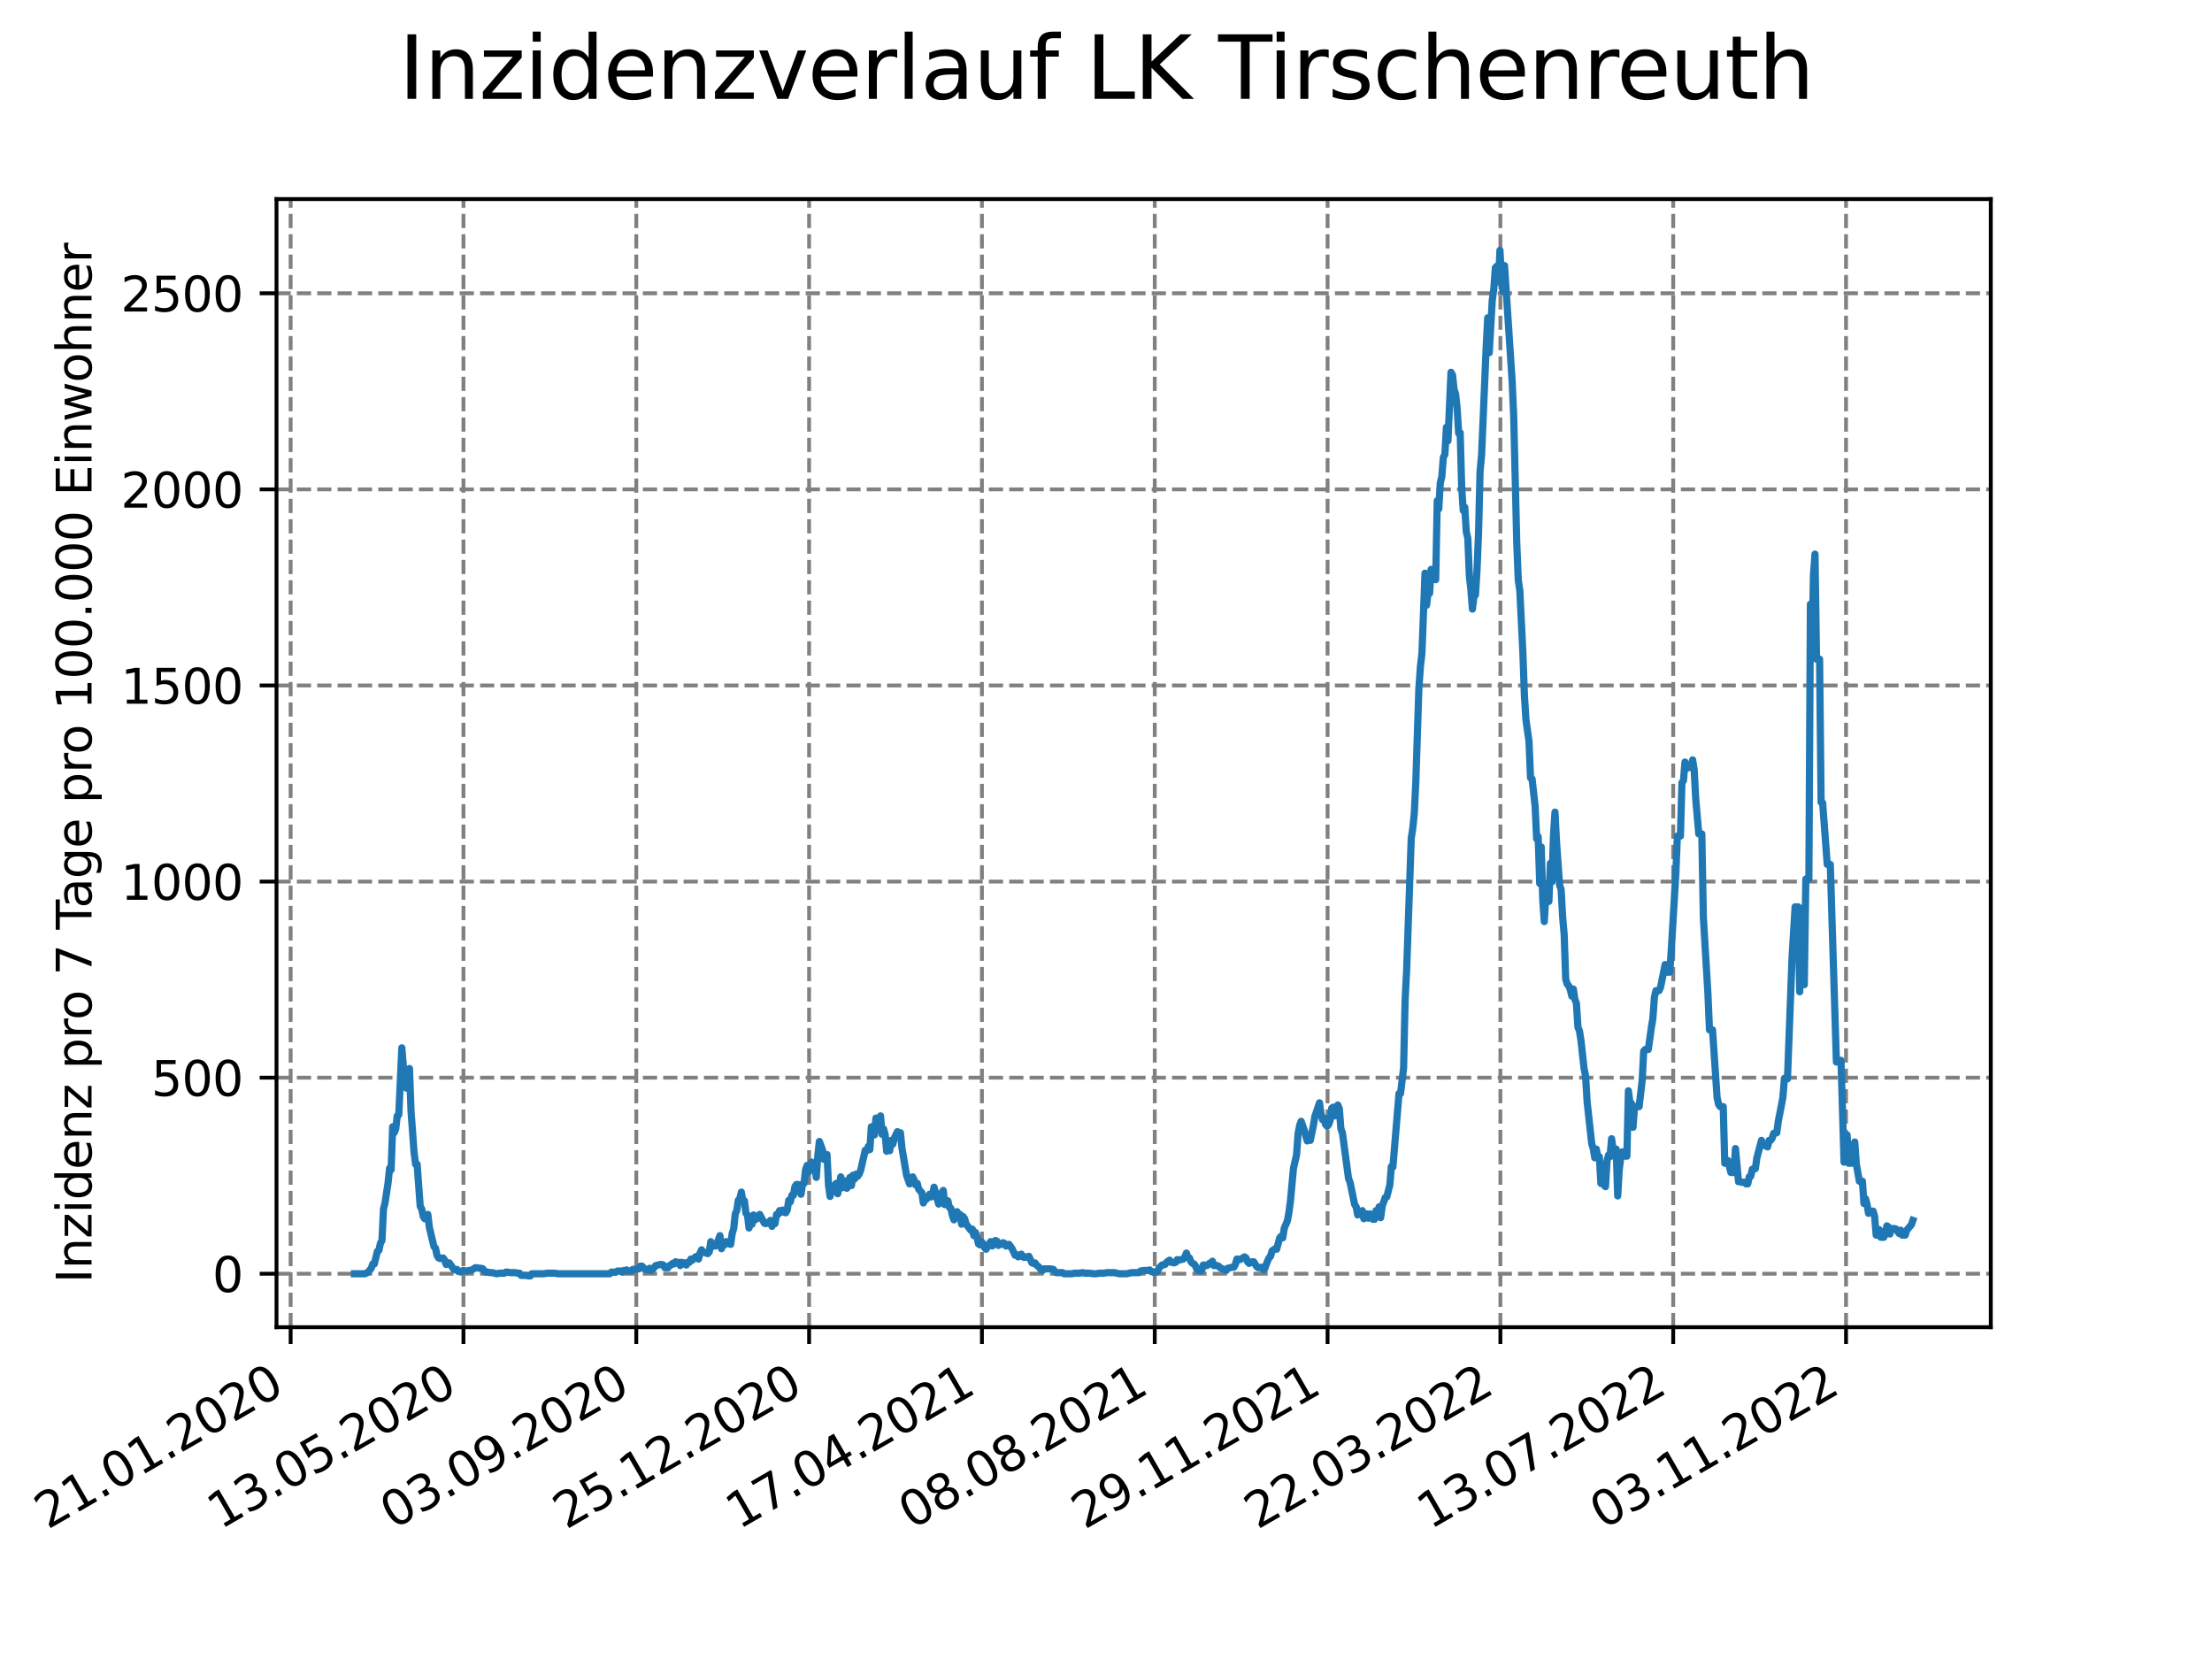 <?xml version="1.0" encoding="utf-8" standalone="no"?>
<!DOCTYPE svg PUBLIC "-//W3C//DTD SVG 1.1//EN"
  "http://www.w3.org/Graphics/SVG/1.1/DTD/svg11.dtd">
<svg xmlns:xlink="http://www.w3.org/1999/xlink" width="460.8pt" height="345.6pt" viewBox="0 0 460.8 345.6" xmlns="http://www.w3.org/2000/svg" version="1.1">
 <defs>
  <style type="text/css">*{stroke-linejoin: round; stroke-linecap: butt}</style>
 </defs>
 <g id="figure_1">
  <g id="patch_1">
   <path d="M 0 345.6 
L 460.8 345.6 
L 460.8 0 
L 0 0 
z
" style="fill: #ffffff"/>
  </g>
  <g id="axes_1">
   <g id="patch_2">
    <path d="M 57.6 276.48 
L 414.72 276.48 
L 414.72 41.472 
L 57.6 41.472 
z
" style="fill: #ffffff"/>
   </g>
   <g id="matplotlib.axis_1">
    <g id="xtick_1">
     <g id="line2d_1">
      <path d="M 60.544 276.48 
L 60.544 41.472 
" clip-path="url(#pa075ed720f)" style="fill: none; stroke-dasharray: 2.96,1.28; stroke-dashoffset: 0; stroke: #808080; stroke-width: 0.8"/>
     </g>
     <g id="line2d_2">
      <defs>
       <path id="m1fbb5a1fd7" d="M 0 0 
L 0 3.5 
" style="stroke: #000000; stroke-width: 0.8"/>
      </defs>
      <g>
       <use xlink:href="#m1fbb5a1fd7" x="60.544" y="276.48" style="stroke: #000000; stroke-width: 0.8"/>
      </g>
     </g>
     <g id="text_1">
      <!-- 21.01.2020 -->
      <g transform="translate(9.919 318.689) rotate(-30) scale(0.1 -0.1)">
       <defs>
        <path id="DejaVuSans-32" d="M 1228 531 
L 3431 531 
L 3431 0 
L 469 0 
L 469 531 
Q 828 903 1448 1529 
Q 2069 2156 2228 2338 
Q 2531 2678 2651 2914 
Q 2772 3150 2772 3378 
Q 2772 3750 2511 3984 
Q 2250 4219 1831 4219 
Q 1534 4219 1204 4116 
Q 875 4013 500 3803 
L 500 4441 
Q 881 4594 1212 4672 
Q 1544 4750 1819 4750 
Q 2544 4750 2975 4387 
Q 3406 4025 3406 3419 
Q 3406 3131 3298 2873 
Q 3191 2616 2906 2266 
Q 2828 2175 2409 1742 
Q 1991 1309 1228 531 
z
" transform="scale(0.016)"/>
        <path id="DejaVuSans-31" d="M 794 531 
L 1825 531 
L 1825 4091 
L 703 3866 
L 703 4441 
L 1819 4666 
L 2450 4666 
L 2450 531 
L 3481 531 
L 3481 0 
L 794 0 
L 794 531 
z
" transform="scale(0.016)"/>
        <path id="DejaVuSans-2e" d="M 684 794 
L 1344 794 
L 1344 0 
L 684 0 
L 684 794 
z
" transform="scale(0.016)"/>
        <path id="DejaVuSans-30" d="M 2034 4250 
Q 1547 4250 1301 3770 
Q 1056 3291 1056 2328 
Q 1056 1369 1301 889 
Q 1547 409 2034 409 
Q 2525 409 2770 889 
Q 3016 1369 3016 2328 
Q 3016 3291 2770 3770 
Q 2525 4250 2034 4250 
z
M 2034 4750 
Q 2819 4750 3233 4129 
Q 3647 3509 3647 2328 
Q 3647 1150 3233 529 
Q 2819 -91 2034 -91 
Q 1250 -91 836 529 
Q 422 1150 422 2328 
Q 422 3509 836 4129 
Q 1250 4750 2034 4750 
z
" transform="scale(0.016)"/>
       </defs>
       <use xlink:href="#DejaVuSans-32"/>
       <use xlink:href="#DejaVuSans-31" x="63.623"/>
       <use xlink:href="#DejaVuSans-2e" x="127.246"/>
       <use xlink:href="#DejaVuSans-30" x="159.033"/>
       <use xlink:href="#DejaVuSans-31" x="222.656"/>
       <use xlink:href="#DejaVuSans-2e" x="286.279"/>
       <use xlink:href="#DejaVuSans-32" x="318.066"/>
       <use xlink:href="#DejaVuSans-30" x="381.689"/>
       <use xlink:href="#DejaVuSans-32" x="445.312"/>
       <use xlink:href="#DejaVuSans-30" x="508.936"/>
      </g>
     </g>
    </g>
    <g id="xtick_2">
     <g id="line2d_3">
      <path d="M 96.546 276.48 
L 96.546 41.472 
" clip-path="url(#pa075ed720f)" style="fill: none; stroke-dasharray: 2.96,1.28; stroke-dashoffset: 0; stroke: #808080; stroke-width: 0.8"/>
     </g>
     <g id="line2d_4">
      <g>
       <use xlink:href="#m1fbb5a1fd7" x="96.546" y="276.48" style="stroke: #000000; stroke-width: 0.8"/>
      </g>
     </g>
     <g id="text_2">
      <!-- 13.05.2020 -->
      <g transform="translate(45.921 318.689) rotate(-30) scale(0.1 -0.1)">
       <defs>
        <path id="DejaVuSans-33" d="M 2597 2516 
Q 3050 2419 3304 2112 
Q 3559 1806 3559 1356 
Q 3559 666 3084 287 
Q 2609 -91 1734 -91 
Q 1441 -91 1130 -33 
Q 819 25 488 141 
L 488 750 
Q 750 597 1062 519 
Q 1375 441 1716 441 
Q 2309 441 2620 675 
Q 2931 909 2931 1356 
Q 2931 1769 2642 2001 
Q 2353 2234 1838 2234 
L 1294 2234 
L 1294 2753 
L 1863 2753 
Q 2328 2753 2575 2939 
Q 2822 3125 2822 3475 
Q 2822 3834 2567 4026 
Q 2313 4219 1838 4219 
Q 1578 4219 1281 4162 
Q 984 4106 628 3988 
L 628 4550 
Q 988 4650 1302 4700 
Q 1616 4750 1894 4750 
Q 2613 4750 3031 4423 
Q 3450 4097 3450 3541 
Q 3450 3153 3228 2886 
Q 3006 2619 2597 2516 
z
" transform="scale(0.016)"/>
        <path id="DejaVuSans-35" d="M 691 4666 
L 3169 4666 
L 3169 4134 
L 1269 4134 
L 1269 2991 
Q 1406 3038 1543 3061 
Q 1681 3084 1819 3084 
Q 2600 3084 3056 2656 
Q 3513 2228 3513 1497 
Q 3513 744 3044 326 
Q 2575 -91 1722 -91 
Q 1428 -91 1123 -41 
Q 819 9 494 109 
L 494 744 
Q 775 591 1075 516 
Q 1375 441 1709 441 
Q 2250 441 2565 725 
Q 2881 1009 2881 1497 
Q 2881 1984 2565 2268 
Q 2250 2553 1709 2553 
Q 1456 2553 1204 2497 
Q 953 2441 691 2322 
L 691 4666 
z
" transform="scale(0.016)"/>
       </defs>
       <use xlink:href="#DejaVuSans-31"/>
       <use xlink:href="#DejaVuSans-33" x="63.623"/>
       <use xlink:href="#DejaVuSans-2e" x="127.246"/>
       <use xlink:href="#DejaVuSans-30" x="159.033"/>
       <use xlink:href="#DejaVuSans-35" x="222.656"/>
       <use xlink:href="#DejaVuSans-2e" x="286.279"/>
       <use xlink:href="#DejaVuSans-32" x="318.066"/>
       <use xlink:href="#DejaVuSans-30" x="381.689"/>
       <use xlink:href="#DejaVuSans-32" x="445.312"/>
       <use xlink:href="#DejaVuSans-30" x="508.936"/>
      </g>
     </g>
    </g>
    <g id="xtick_3">
     <g id="line2d_5">
      <path d="M 132.548 276.48 
L 132.548 41.472 
" clip-path="url(#pa075ed720f)" style="fill: none; stroke-dasharray: 2.96,1.28; stroke-dashoffset: 0; stroke: #808080; stroke-width: 0.8"/>
     </g>
     <g id="line2d_6">
      <g>
       <use xlink:href="#m1fbb5a1fd7" x="132.548" y="276.48" style="stroke: #000000; stroke-width: 0.8"/>
      </g>
     </g>
     <g id="text_3">
      <!-- 03.09.2020 -->
      <g transform="translate(81.923 318.689) rotate(-30) scale(0.1 -0.1)">
       <defs>
        <path id="DejaVuSans-39" d="M 703 97 
L 703 672 
Q 941 559 1184 500 
Q 1428 441 1663 441 
Q 2288 441 2617 861 
Q 2947 1281 2994 2138 
Q 2813 1869 2534 1725 
Q 2256 1581 1919 1581 
Q 1219 1581 811 2004 
Q 403 2428 403 3163 
Q 403 3881 828 4315 
Q 1253 4750 1959 4750 
Q 2769 4750 3195 4129 
Q 3622 3509 3622 2328 
Q 3622 1225 3098 567 
Q 2575 -91 1691 -91 
Q 1453 -91 1209 -44 
Q 966 3 703 97 
z
M 1959 2075 
Q 2384 2075 2632 2365 
Q 2881 2656 2881 3163 
Q 2881 3666 2632 3958 
Q 2384 4250 1959 4250 
Q 1534 4250 1286 3958 
Q 1038 3666 1038 3163 
Q 1038 2656 1286 2365 
Q 1534 2075 1959 2075 
z
" transform="scale(0.016)"/>
       </defs>
       <use xlink:href="#DejaVuSans-30"/>
       <use xlink:href="#DejaVuSans-33" x="63.623"/>
       <use xlink:href="#DejaVuSans-2e" x="127.246"/>
       <use xlink:href="#DejaVuSans-30" x="159.033"/>
       <use xlink:href="#DejaVuSans-39" x="222.656"/>
       <use xlink:href="#DejaVuSans-2e" x="286.279"/>
       <use xlink:href="#DejaVuSans-32" x="318.066"/>
       <use xlink:href="#DejaVuSans-30" x="381.689"/>
       <use xlink:href="#DejaVuSans-32" x="445.312"/>
       <use xlink:href="#DejaVuSans-30" x="508.936"/>
      </g>
     </g>
    </g>
    <g id="xtick_4">
     <g id="line2d_7">
      <path d="M 168.55 276.48 
L 168.55 41.472 
" clip-path="url(#pa075ed720f)" style="fill: none; stroke-dasharray: 2.96,1.28; stroke-dashoffset: 0; stroke: #808080; stroke-width: 0.8"/>
     </g>
     <g id="line2d_8">
      <g>
       <use xlink:href="#m1fbb5a1fd7" x="168.55" y="276.48" style="stroke: #000000; stroke-width: 0.8"/>
      </g>
     </g>
     <g id="text_4">
      <!-- 25.12.2020 -->
      <g transform="translate(117.925 318.689) rotate(-30) scale(0.1 -0.1)">
       <use xlink:href="#DejaVuSans-32"/>
       <use xlink:href="#DejaVuSans-35" x="63.623"/>
       <use xlink:href="#DejaVuSans-2e" x="127.246"/>
       <use xlink:href="#DejaVuSans-31" x="159.033"/>
       <use xlink:href="#DejaVuSans-32" x="222.656"/>
       <use xlink:href="#DejaVuSans-2e" x="286.279"/>
       <use xlink:href="#DejaVuSans-32" x="318.066"/>
       <use xlink:href="#DejaVuSans-30" x="381.689"/>
       <use xlink:href="#DejaVuSans-32" x="445.312"/>
       <use xlink:href="#DejaVuSans-30" x="508.936"/>
      </g>
     </g>
    </g>
    <g id="xtick_5">
     <g id="line2d_9">
      <path d="M 204.552 276.48 
L 204.552 41.472 
" clip-path="url(#pa075ed720f)" style="fill: none; stroke-dasharray: 2.96,1.28; stroke-dashoffset: 0; stroke: #808080; stroke-width: 0.8"/>
     </g>
     <g id="line2d_10">
      <g>
       <use xlink:href="#m1fbb5a1fd7" x="204.552" y="276.48" style="stroke: #000000; stroke-width: 0.8"/>
      </g>
     </g>
     <g id="text_5">
      <!-- 17.04.2021 -->
      <g transform="translate(153.927 318.689) rotate(-30) scale(0.1 -0.1)">
       <defs>
        <path id="DejaVuSans-37" d="M 525 4666 
L 3525 4666 
L 3525 4397 
L 1831 0 
L 1172 0 
L 2766 4134 
L 525 4134 
L 525 4666 
z
" transform="scale(0.016)"/>
        <path id="DejaVuSans-34" d="M 2419 4116 
L 825 1625 
L 2419 1625 
L 2419 4116 
z
M 2253 4666 
L 3047 4666 
L 3047 1625 
L 3713 1625 
L 3713 1100 
L 3047 1100 
L 3047 0 
L 2419 0 
L 2419 1100 
L 313 1100 
L 313 1709 
L 2253 4666 
z
" transform="scale(0.016)"/>
       </defs>
       <use xlink:href="#DejaVuSans-31"/>
       <use xlink:href="#DejaVuSans-37" x="63.623"/>
       <use xlink:href="#DejaVuSans-2e" x="127.246"/>
       <use xlink:href="#DejaVuSans-30" x="159.033"/>
       <use xlink:href="#DejaVuSans-34" x="222.656"/>
       <use xlink:href="#DejaVuSans-2e" x="286.279"/>
       <use xlink:href="#DejaVuSans-32" x="318.066"/>
       <use xlink:href="#DejaVuSans-30" x="381.689"/>
       <use xlink:href="#DejaVuSans-32" x="445.312"/>
       <use xlink:href="#DejaVuSans-31" x="508.936"/>
      </g>
     </g>
    </g>
    <g id="xtick_6">
     <g id="line2d_11">
      <path d="M 240.554 276.48 
L 240.554 41.472 
" clip-path="url(#pa075ed720f)" style="fill: none; stroke-dasharray: 2.96,1.28; stroke-dashoffset: 0; stroke: #808080; stroke-width: 0.8"/>
     </g>
     <g id="line2d_12">
      <g>
       <use xlink:href="#m1fbb5a1fd7" x="240.554" y="276.48" style="stroke: #000000; stroke-width: 0.8"/>
      </g>
     </g>
     <g id="text_6">
      <!-- 08.08.2021 -->
      <g transform="translate(189.929 318.689) rotate(-30) scale(0.1 -0.1)">
       <defs>
        <path id="DejaVuSans-38" d="M 2034 2216 
Q 1584 2216 1326 1975 
Q 1069 1734 1069 1313 
Q 1069 891 1326 650 
Q 1584 409 2034 409 
Q 2484 409 2743 651 
Q 3003 894 3003 1313 
Q 3003 1734 2745 1975 
Q 2488 2216 2034 2216 
z
M 1403 2484 
Q 997 2584 770 2862 
Q 544 3141 544 3541 
Q 544 4100 942 4425 
Q 1341 4750 2034 4750 
Q 2731 4750 3128 4425 
Q 3525 4100 3525 3541 
Q 3525 3141 3298 2862 
Q 3072 2584 2669 2484 
Q 3125 2378 3379 2068 
Q 3634 1759 3634 1313 
Q 3634 634 3220 271 
Q 2806 -91 2034 -91 
Q 1263 -91 848 271 
Q 434 634 434 1313 
Q 434 1759 690 2068 
Q 947 2378 1403 2484 
z
M 1172 3481 
Q 1172 3119 1398 2916 
Q 1625 2713 2034 2713 
Q 2441 2713 2670 2916 
Q 2900 3119 2900 3481 
Q 2900 3844 2670 4047 
Q 2441 4250 2034 4250 
Q 1625 4250 1398 4047 
Q 1172 3844 1172 3481 
z
" transform="scale(0.016)"/>
       </defs>
       <use xlink:href="#DejaVuSans-30"/>
       <use xlink:href="#DejaVuSans-38" x="63.623"/>
       <use xlink:href="#DejaVuSans-2e" x="127.246"/>
       <use xlink:href="#DejaVuSans-30" x="159.033"/>
       <use xlink:href="#DejaVuSans-38" x="222.656"/>
       <use xlink:href="#DejaVuSans-2e" x="286.279"/>
       <use xlink:href="#DejaVuSans-32" x="318.066"/>
       <use xlink:href="#DejaVuSans-30" x="381.689"/>
       <use xlink:href="#DejaVuSans-32" x="445.312"/>
       <use xlink:href="#DejaVuSans-31" x="508.936"/>
      </g>
     </g>
    </g>
    <g id="xtick_7">
     <g id="line2d_13">
      <path d="M 276.556 276.48 
L 276.556 41.472 
" clip-path="url(#pa075ed720f)" style="fill: none; stroke-dasharray: 2.96,1.28; stroke-dashoffset: 0; stroke: #808080; stroke-width: 0.8"/>
     </g>
     <g id="line2d_14">
      <g>
       <use xlink:href="#m1fbb5a1fd7" x="276.556" y="276.48" style="stroke: #000000; stroke-width: 0.8"/>
      </g>
     </g>
     <g id="text_7">
      <!-- 29.11.2021 -->
      <g transform="translate(225.931 318.689) rotate(-30) scale(0.1 -0.1)">
       <use xlink:href="#DejaVuSans-32"/>
       <use xlink:href="#DejaVuSans-39" x="63.623"/>
       <use xlink:href="#DejaVuSans-2e" x="127.246"/>
       <use xlink:href="#DejaVuSans-31" x="159.033"/>
       <use xlink:href="#DejaVuSans-31" x="222.656"/>
       <use xlink:href="#DejaVuSans-2e" x="286.279"/>
       <use xlink:href="#DejaVuSans-32" x="318.066"/>
       <use xlink:href="#DejaVuSans-30" x="381.689"/>
       <use xlink:href="#DejaVuSans-32" x="445.312"/>
       <use xlink:href="#DejaVuSans-31" x="508.936"/>
      </g>
     </g>
    </g>
    <g id="xtick_8">
     <g id="line2d_15">
      <path d="M 312.558 276.48 
L 312.558 41.472 
" clip-path="url(#pa075ed720f)" style="fill: none; stroke-dasharray: 2.96,1.28; stroke-dashoffset: 0; stroke: #808080; stroke-width: 0.8"/>
     </g>
     <g id="line2d_16">
      <g>
       <use xlink:href="#m1fbb5a1fd7" x="312.558" y="276.48" style="stroke: #000000; stroke-width: 0.8"/>
      </g>
     </g>
     <g id="text_8">
      <!-- 22.03.2022 -->
      <g transform="translate(261.933 318.689) rotate(-30) scale(0.1 -0.1)">
       <use xlink:href="#DejaVuSans-32"/>
       <use xlink:href="#DejaVuSans-32" x="63.623"/>
       <use xlink:href="#DejaVuSans-2e" x="127.246"/>
       <use xlink:href="#DejaVuSans-30" x="159.033"/>
       <use xlink:href="#DejaVuSans-33" x="222.656"/>
       <use xlink:href="#DejaVuSans-2e" x="286.279"/>
       <use xlink:href="#DejaVuSans-32" x="318.066"/>
       <use xlink:href="#DejaVuSans-30" x="381.689"/>
       <use xlink:href="#DejaVuSans-32" x="445.312"/>
       <use xlink:href="#DejaVuSans-32" x="508.936"/>
      </g>
     </g>
    </g>
    <g id="xtick_9">
     <g id="line2d_17">
      <path d="M 348.56 276.48 
L 348.56 41.472 
" clip-path="url(#pa075ed720f)" style="fill: none; stroke-dasharray: 2.96,1.28; stroke-dashoffset: 0; stroke: #808080; stroke-width: 0.8"/>
     </g>
     <g id="line2d_18">
      <g>
       <use xlink:href="#m1fbb5a1fd7" x="348.56" y="276.48" style="stroke: #000000; stroke-width: 0.8"/>
      </g>
     </g>
     <g id="text_9">
      <!-- 13.07.2022 -->
      <g transform="translate(297.935 318.689) rotate(-30) scale(0.1 -0.1)">
       <use xlink:href="#DejaVuSans-31"/>
       <use xlink:href="#DejaVuSans-33" x="63.623"/>
       <use xlink:href="#DejaVuSans-2e" x="127.246"/>
       <use xlink:href="#DejaVuSans-30" x="159.033"/>
       <use xlink:href="#DejaVuSans-37" x="222.656"/>
       <use xlink:href="#DejaVuSans-2e" x="286.279"/>
       <use xlink:href="#DejaVuSans-32" x="318.066"/>
       <use xlink:href="#DejaVuSans-30" x="381.689"/>
       <use xlink:href="#DejaVuSans-32" x="445.312"/>
       <use xlink:href="#DejaVuSans-32" x="508.936"/>
      </g>
     </g>
    </g>
    <g id="xtick_10">
     <g id="line2d_19">
      <path d="M 384.562 276.48 
L 384.562 41.472 
" clip-path="url(#pa075ed720f)" style="fill: none; stroke-dasharray: 2.96,1.28; stroke-dashoffset: 0; stroke: #808080; stroke-width: 0.8"/>
     </g>
     <g id="line2d_20">
      <g>
       <use xlink:href="#m1fbb5a1fd7" x="384.562" y="276.48" style="stroke: #000000; stroke-width: 0.8"/>
      </g>
     </g>
     <g id="text_10">
      <!-- 03.11.2022 -->
      <g transform="translate(333.937 318.689) rotate(-30) scale(0.1 -0.1)">
       <use xlink:href="#DejaVuSans-30"/>
       <use xlink:href="#DejaVuSans-33" x="63.623"/>
       <use xlink:href="#DejaVuSans-2e" x="127.246"/>
       <use xlink:href="#DejaVuSans-31" x="159.033"/>
       <use xlink:href="#DejaVuSans-31" x="222.656"/>
       <use xlink:href="#DejaVuSans-2e" x="286.279"/>
       <use xlink:href="#DejaVuSans-32" x="318.066"/>
       <use xlink:href="#DejaVuSans-30" x="381.689"/>
       <use xlink:href="#DejaVuSans-32" x="445.312"/>
       <use xlink:href="#DejaVuSans-32" x="508.936"/>
      </g>
     </g>
    </g>
   </g>
   <g id="matplotlib.axis_2">
    <g id="ytick_1">
     <g id="line2d_21">
      <path d="M 57.6 265.344 
L 414.72 265.344 
" clip-path="url(#pa075ed720f)" style="fill: none; stroke-dasharray: 2.96,1.28; stroke-dashoffset: 0; stroke: #808080; stroke-width: 0.8"/>
     </g>
     <g id="line2d_22">
      <defs>
       <path id="m33fba1804a" d="M 0 0 
L -3.5 0 
" style="stroke: #000000; stroke-width: 0.8"/>
      </defs>
      <g>
       <use xlink:href="#m33fba1804a" x="57.6" y="265.344" style="stroke: #000000; stroke-width: 0.8"/>
      </g>
     </g>
     <g id="text_11">
      <!-- 0 -->
      <g transform="translate(44.237 269.143) scale(0.1 -0.1)">
       <use xlink:href="#DejaVuSans-30"/>
      </g>
     </g>
    </g>
    <g id="ytick_2">
     <g id="line2d_23">
      <path d="M 57.6 224.495 
L 414.72 224.495 
" clip-path="url(#pa075ed720f)" style="fill: none; stroke-dasharray: 2.96,1.28; stroke-dashoffset: 0; stroke: #808080; stroke-width: 0.8"/>
     </g>
     <g id="line2d_24">
      <g>
       <use xlink:href="#m33fba1804a" x="57.6" y="224.495" style="stroke: #000000; stroke-width: 0.8"/>
      </g>
     </g>
     <g id="text_12">
      <!-- 500 -->
      <g transform="translate(31.512 228.294) scale(0.1 -0.1)">
       <use xlink:href="#DejaVuSans-35"/>
       <use xlink:href="#DejaVuSans-30" x="63.623"/>
       <use xlink:href="#DejaVuSans-30" x="127.246"/>
      </g>
     </g>
    </g>
    <g id="ytick_3">
     <g id="line2d_25">
      <path d="M 57.6 183.645 
L 414.72 183.645 
" clip-path="url(#pa075ed720f)" style="fill: none; stroke-dasharray: 2.96,1.28; stroke-dashoffset: 0; stroke: #808080; stroke-width: 0.8"/>
     </g>
     <g id="line2d_26">
      <g>
       <use xlink:href="#m33fba1804a" x="57.6" y="183.645" style="stroke: #000000; stroke-width: 0.8"/>
      </g>
     </g>
     <g id="text_13">
      <!-- 1000 -->
      <g transform="translate(25.15 187.444) scale(0.1 -0.1)">
       <use xlink:href="#DejaVuSans-31"/>
       <use xlink:href="#DejaVuSans-30" x="63.623"/>
       <use xlink:href="#DejaVuSans-30" x="127.246"/>
       <use xlink:href="#DejaVuSans-30" x="190.869"/>
      </g>
     </g>
    </g>
    <g id="ytick_4">
     <g id="line2d_27">
      <path d="M 57.6 142.795 
L 414.72 142.795 
" clip-path="url(#pa075ed720f)" style="fill: none; stroke-dasharray: 2.96,1.28; stroke-dashoffset: 0; stroke: #808080; stroke-width: 0.8"/>
     </g>
     <g id="line2d_28">
      <g>
       <use xlink:href="#m33fba1804a" x="57.6" y="142.795" style="stroke: #000000; stroke-width: 0.8"/>
      </g>
     </g>
     <g id="text_14">
      <!-- 1500 -->
      <g transform="translate(25.15 146.594) scale(0.1 -0.1)">
       <use xlink:href="#DejaVuSans-31"/>
       <use xlink:href="#DejaVuSans-35" x="63.623"/>
       <use xlink:href="#DejaVuSans-30" x="127.246"/>
       <use xlink:href="#DejaVuSans-30" x="190.869"/>
      </g>
     </g>
    </g>
    <g id="ytick_5">
     <g id="line2d_29">
      <path d="M 57.6 101.945 
L 414.72 101.945 
" clip-path="url(#pa075ed720f)" style="fill: none; stroke-dasharray: 2.96,1.28; stroke-dashoffset: 0; stroke: #808080; stroke-width: 0.8"/>
     </g>
     <g id="line2d_30">
      <g>
       <use xlink:href="#m33fba1804a" x="57.6" y="101.945" style="stroke: #000000; stroke-width: 0.8"/>
      </g>
     </g>
     <g id="text_15">
      <!-- 2000 -->
      <g transform="translate(25.15 105.745) scale(0.1 -0.1)">
       <use xlink:href="#DejaVuSans-32"/>
       <use xlink:href="#DejaVuSans-30" x="63.623"/>
       <use xlink:href="#DejaVuSans-30" x="127.246"/>
       <use xlink:href="#DejaVuSans-30" x="190.869"/>
      </g>
     </g>
    </g>
    <g id="ytick_6">
     <g id="line2d_31">
      <path d="M 57.6 61.096 
L 414.72 61.096 
" clip-path="url(#pa075ed720f)" style="fill: none; stroke-dasharray: 2.96,1.28; stroke-dashoffset: 0; stroke: #808080; stroke-width: 0.8"/>
     </g>
     <g id="line2d_32">
      <g>
       <use xlink:href="#m33fba1804a" x="57.6" y="61.096" style="stroke: #000000; stroke-width: 0.8"/>
      </g>
     </g>
     <g id="text_16">
      <!-- 2500 -->
      <g transform="translate(25.15 64.895) scale(0.1 -0.1)">
       <use xlink:href="#DejaVuSans-32"/>
       <use xlink:href="#DejaVuSans-35" x="63.623"/>
       <use xlink:href="#DejaVuSans-30" x="127.246"/>
       <use xlink:href="#DejaVuSans-30" x="190.869"/>
      </g>
     </g>
    </g>
    <g id="text_17">
     <!-- Inzidenz pro 7 Tage pro 100.000 Einwohner -->
     <g transform="translate(19.07 267.301) rotate(-90) scale(0.1 -0.1)">
      <defs>
       <path id="DejaVuSans-49" d="M 628 4666 
L 1259 4666 
L 1259 0 
L 628 0 
L 628 4666 
z
" transform="scale(0.016)"/>
       <path id="DejaVuSans-6e" d="M 3513 2113 
L 3513 0 
L 2938 0 
L 2938 2094 
Q 2938 2591 2744 2837 
Q 2550 3084 2163 3084 
Q 1697 3084 1428 2787 
Q 1159 2491 1159 1978 
L 1159 0 
L 581 0 
L 581 3500 
L 1159 3500 
L 1159 2956 
Q 1366 3272 1645 3428 
Q 1925 3584 2291 3584 
Q 2894 3584 3203 3211 
Q 3513 2838 3513 2113 
z
" transform="scale(0.016)"/>
       <path id="DejaVuSans-7a" d="M 353 3500 
L 3084 3500 
L 3084 2975 
L 922 459 
L 3084 459 
L 3084 0 
L 275 0 
L 275 525 
L 2438 3041 
L 353 3041 
L 353 3500 
z
" transform="scale(0.016)"/>
       <path id="DejaVuSans-69" d="M 603 3500 
L 1178 3500 
L 1178 0 
L 603 0 
L 603 3500 
z
M 603 4863 
L 1178 4863 
L 1178 4134 
L 603 4134 
L 603 4863 
z
" transform="scale(0.016)"/>
       <path id="DejaVuSans-64" d="M 2906 2969 
L 2906 4863 
L 3481 4863 
L 3481 0 
L 2906 0 
L 2906 525 
Q 2725 213 2448 61 
Q 2172 -91 1784 -91 
Q 1150 -91 751 415 
Q 353 922 353 1747 
Q 353 2572 751 3078 
Q 1150 3584 1784 3584 
Q 2172 3584 2448 3432 
Q 2725 3281 2906 2969 
z
M 947 1747 
Q 947 1113 1208 752 
Q 1469 391 1925 391 
Q 2381 391 2643 752 
Q 2906 1113 2906 1747 
Q 2906 2381 2643 2742 
Q 2381 3103 1925 3103 
Q 1469 3103 1208 2742 
Q 947 2381 947 1747 
z
" transform="scale(0.016)"/>
       <path id="DejaVuSans-65" d="M 3597 1894 
L 3597 1613 
L 953 1613 
Q 991 1019 1311 708 
Q 1631 397 2203 397 
Q 2534 397 2845 478 
Q 3156 559 3463 722 
L 3463 178 
Q 3153 47 2828 -22 
Q 2503 -91 2169 -91 
Q 1331 -91 842 396 
Q 353 884 353 1716 
Q 353 2575 817 3079 
Q 1281 3584 2069 3584 
Q 2775 3584 3186 3129 
Q 3597 2675 3597 1894 
z
M 3022 2063 
Q 3016 2534 2758 2815 
Q 2500 3097 2075 3097 
Q 1594 3097 1305 2825 
Q 1016 2553 972 2059 
L 3022 2063 
z
" transform="scale(0.016)"/>
       <path id="DejaVuSans-20" transform="scale(0.016)"/>
       <path id="DejaVuSans-70" d="M 1159 525 
L 1159 -1331 
L 581 -1331 
L 581 3500 
L 1159 3500 
L 1159 2969 
Q 1341 3281 1617 3432 
Q 1894 3584 2278 3584 
Q 2916 3584 3314 3078 
Q 3713 2572 3713 1747 
Q 3713 922 3314 415 
Q 2916 -91 2278 -91 
Q 1894 -91 1617 61 
Q 1341 213 1159 525 
z
M 3116 1747 
Q 3116 2381 2855 2742 
Q 2594 3103 2138 3103 
Q 1681 3103 1420 2742 
Q 1159 2381 1159 1747 
Q 1159 1113 1420 752 
Q 1681 391 2138 391 
Q 2594 391 2855 752 
Q 3116 1113 3116 1747 
z
" transform="scale(0.016)"/>
       <path id="DejaVuSans-72" d="M 2631 2963 
Q 2534 3019 2420 3045 
Q 2306 3072 2169 3072 
Q 1681 3072 1420 2755 
Q 1159 2438 1159 1844 
L 1159 0 
L 581 0 
L 581 3500 
L 1159 3500 
L 1159 2956 
Q 1341 3275 1631 3429 
Q 1922 3584 2338 3584 
Q 2397 3584 2469 3576 
Q 2541 3569 2628 3553 
L 2631 2963 
z
" transform="scale(0.016)"/>
       <path id="DejaVuSans-6f" d="M 1959 3097 
Q 1497 3097 1228 2736 
Q 959 2375 959 1747 
Q 959 1119 1226 758 
Q 1494 397 1959 397 
Q 2419 397 2687 759 
Q 2956 1122 2956 1747 
Q 2956 2369 2687 2733 
Q 2419 3097 1959 3097 
z
M 1959 3584 
Q 2709 3584 3137 3096 
Q 3566 2609 3566 1747 
Q 3566 888 3137 398 
Q 2709 -91 1959 -91 
Q 1206 -91 779 398 
Q 353 888 353 1747 
Q 353 2609 779 3096 
Q 1206 3584 1959 3584 
z
" transform="scale(0.016)"/>
       <path id="DejaVuSans-54" d="M -19 4666 
L 3928 4666 
L 3928 4134 
L 2272 4134 
L 2272 0 
L 1638 0 
L 1638 4134 
L -19 4134 
L -19 4666 
z
" transform="scale(0.016)"/>
       <path id="DejaVuSans-61" d="M 2194 1759 
Q 1497 1759 1228 1600 
Q 959 1441 959 1056 
Q 959 750 1161 570 
Q 1363 391 1709 391 
Q 2188 391 2477 730 
Q 2766 1069 2766 1631 
L 2766 1759 
L 2194 1759 
z
M 3341 1997 
L 3341 0 
L 2766 0 
L 2766 531 
Q 2569 213 2275 61 
Q 1981 -91 1556 -91 
Q 1019 -91 701 211 
Q 384 513 384 1019 
Q 384 1609 779 1909 
Q 1175 2209 1959 2209 
L 2766 2209 
L 2766 2266 
Q 2766 2663 2505 2880 
Q 2244 3097 1772 3097 
Q 1472 3097 1187 3025 
Q 903 2953 641 2809 
L 641 3341 
Q 956 3463 1253 3523 
Q 1550 3584 1831 3584 
Q 2591 3584 2966 3190 
Q 3341 2797 3341 1997 
z
" transform="scale(0.016)"/>
       <path id="DejaVuSans-67" d="M 2906 1791 
Q 2906 2416 2648 2759 
Q 2391 3103 1925 3103 
Q 1463 3103 1205 2759 
Q 947 2416 947 1791 
Q 947 1169 1205 825 
Q 1463 481 1925 481 
Q 2391 481 2648 825 
Q 2906 1169 2906 1791 
z
M 3481 434 
Q 3481 -459 3084 -895 
Q 2688 -1331 1869 -1331 
Q 1566 -1331 1297 -1286 
Q 1028 -1241 775 -1147 
L 775 -588 
Q 1028 -725 1275 -790 
Q 1522 -856 1778 -856 
Q 2344 -856 2625 -561 
Q 2906 -266 2906 331 
L 2906 616 
Q 2728 306 2450 153 
Q 2172 0 1784 0 
Q 1141 0 747 490 
Q 353 981 353 1791 
Q 353 2603 747 3093 
Q 1141 3584 1784 3584 
Q 2172 3584 2450 3431 
Q 2728 3278 2906 2969 
L 2906 3500 
L 3481 3500 
L 3481 434 
z
" transform="scale(0.016)"/>
       <path id="DejaVuSans-45" d="M 628 4666 
L 3578 4666 
L 3578 4134 
L 1259 4134 
L 1259 2753 
L 3481 2753 
L 3481 2222 
L 1259 2222 
L 1259 531 
L 3634 531 
L 3634 0 
L 628 0 
L 628 4666 
z
" transform="scale(0.016)"/>
       <path id="DejaVuSans-77" d="M 269 3500 
L 844 3500 
L 1563 769 
L 2278 3500 
L 2956 3500 
L 3675 769 
L 4391 3500 
L 4966 3500 
L 4050 0 
L 3372 0 
L 2619 2869 
L 1863 0 
L 1184 0 
L 269 3500 
z
" transform="scale(0.016)"/>
       <path id="DejaVuSans-68" d="M 3513 2113 
L 3513 0 
L 2938 0 
L 2938 2094 
Q 2938 2591 2744 2837 
Q 2550 3084 2163 3084 
Q 1697 3084 1428 2787 
Q 1159 2491 1159 1978 
L 1159 0 
L 581 0 
L 581 4863 
L 1159 4863 
L 1159 2956 
Q 1366 3272 1645 3428 
Q 1925 3584 2291 3584 
Q 2894 3584 3203 3211 
Q 3513 2838 3513 2113 
z
" transform="scale(0.016)"/>
      </defs>
      <use xlink:href="#DejaVuSans-49"/>
      <use xlink:href="#DejaVuSans-6e" x="29.492"/>
      <use xlink:href="#DejaVuSans-7a" x="92.871"/>
      <use xlink:href="#DejaVuSans-69" x="145.361"/>
      <use xlink:href="#DejaVuSans-64" x="173.145"/>
      <use xlink:href="#DejaVuSans-65" x="236.621"/>
      <use xlink:href="#DejaVuSans-6e" x="298.145"/>
      <use xlink:href="#DejaVuSans-7a" x="361.523"/>
      <use xlink:href="#DejaVuSans-20" x="414.014"/>
      <use xlink:href="#DejaVuSans-70" x="445.801"/>
      <use xlink:href="#DejaVuSans-72" x="509.277"/>
      <use xlink:href="#DejaVuSans-6f" x="548.141"/>
      <use xlink:href="#DejaVuSans-20" x="609.322"/>
      <use xlink:href="#DejaVuSans-37" x="641.109"/>
      <use xlink:href="#DejaVuSans-20" x="704.732"/>
      <use xlink:href="#DejaVuSans-54" x="736.52"/>
      <use xlink:href="#DejaVuSans-61" x="781.104"/>
      <use xlink:href="#DejaVuSans-67" x="842.383"/>
      <use xlink:href="#DejaVuSans-65" x="905.859"/>
      <use xlink:href="#DejaVuSans-20" x="967.383"/>
      <use xlink:href="#DejaVuSans-70" x="999.17"/>
      <use xlink:href="#DejaVuSans-72" x="1062.646"/>
      <use xlink:href="#DejaVuSans-6f" x="1101.51"/>
      <use xlink:href="#DejaVuSans-20" x="1162.691"/>
      <use xlink:href="#DejaVuSans-31" x="1194.479"/>
      <use xlink:href="#DejaVuSans-30" x="1258.102"/>
      <use xlink:href="#DejaVuSans-30" x="1321.725"/>
      <use xlink:href="#DejaVuSans-2e" x="1385.348"/>
      <use xlink:href="#DejaVuSans-30" x="1417.135"/>
      <use xlink:href="#DejaVuSans-30" x="1480.758"/>
      <use xlink:href="#DejaVuSans-30" x="1544.381"/>
      <use xlink:href="#DejaVuSans-20" x="1608.004"/>
      <use xlink:href="#DejaVuSans-45" x="1639.791"/>
      <use xlink:href="#DejaVuSans-69" x="1702.975"/>
      <use xlink:href="#DejaVuSans-6e" x="1730.758"/>
      <use xlink:href="#DejaVuSans-77" x="1794.137"/>
      <use xlink:href="#DejaVuSans-6f" x="1875.924"/>
      <use xlink:href="#DejaVuSans-68" x="1937.105"/>
      <use xlink:href="#DejaVuSans-6e" x="2000.484"/>
      <use xlink:href="#DejaVuSans-65" x="2063.863"/>
      <use xlink:href="#DejaVuSans-72" x="2125.387"/>
     </g>
    </g>
   </g>
   <g id="line2d_33">
    <path d="M 73.833 265.344 
L 76.063 265.344 
L 76.7 265.004 
L 77.337 264.21 
L 77.656 263.303 
L 77.975 263.303 
L 78.612 260.695 
L 78.93 260.468 
L 79.249 258.994 
L 79.568 258.427 
L 79.886 251.85 
L 80.205 250.602 
L 80.842 246.407 
L 81.161 243.345 
L 81.479 243.685 
L 81.798 234.727 
L 82.116 235.974 
L 82.435 235.18 
L 82.754 232.459 
L 83.072 232.232 
L 83.709 218.284 
L 84.028 222.139 
L 84.665 226.675 
L 84.984 225.655 
L 85.302 222.593 
L 85.621 231.438 
L 86.258 240.056 
L 86.577 242.551 
L 86.895 242.551 
L 87.533 251.283 
L 87.851 251.85 
L 88.17 253.437 
L 88.488 253.891 
L 88.807 253.551 
L 89.126 252.984 
L 89.444 255.705 
L 90.4 259.674 
L 90.719 260.014 
L 91.037 261.489 
L 91.356 262.056 
L 91.674 262.169 
L 92.312 262.056 
L 92.63 262.509 
L 92.949 263.416 
L 93.267 263.076 
L 93.586 263.076 
L 94.542 264.437 
L 94.86 264.55 
L 95.179 264.437 
L 95.498 264.891 
L 96.135 264.891 
L 96.453 264.664 
L 97.091 264.777 
L 97.728 264.664 
L 98.046 264.664 
L 98.684 264.324 
L 99.002 264.097 
L 99.321 264.097 
L 99.958 264.21 
L 100.277 264.21 
L 100.595 264.324 
L 100.914 264.777 
L 101.232 265.004 
L 101.551 265.004 
L 102.188 265.117 
L 102.507 265.117 
L 103.463 265.344 
L 104.1 265.231 
L 105.056 265.231 
L 105.374 265.004 
L 105.693 265.004 
L 106.33 265.117 
L 107.286 265.117 
L 107.923 265.231 
L 108.242 265.231 
L 108.56 265.684 
L 109.516 265.684 
L 110.153 265.798 
L 110.472 265.798 
L 110.79 265.344 
L 113.339 265.344 
L 113.976 265.231 
L 115.569 265.231 
L 116.207 265.344 
L 127.039 265.344 
L 127.358 265.004 
L 128.314 265.004 
L 128.632 264.777 
L 129.269 264.777 
L 129.588 265.004 
L 129.907 264.664 
L 130.225 264.664 
L 130.544 264.55 
L 130.862 264.777 
L 131.5 264.777 
L 131.818 264.437 
L 132.137 264.437 
L 132.774 264.324 
L 133.093 264.324 
L 133.411 263.757 
L 133.73 263.757 
L 134.367 264.437 
L 134.686 264.437 
L 135.004 264.55 
L 135.323 264.21 
L 135.641 264.664 
L 135.96 264.437 
L 136.597 263.643 
L 137.553 263.416 
L 137.872 263.416 
L 138.19 263.53 
L 138.509 264.097 
L 139.146 264.097 
L 139.465 263.643 
L 139.783 263.53 
L 140.102 263.19 
L 140.42 263.303 
L 140.739 262.849 
L 141.058 263.076 
L 141.376 262.963 
L 141.695 263.643 
L 142.013 262.963 
L 142.332 263.303 
L 142.651 263.076 
L 142.969 263.53 
L 143.288 262.963 
L 143.606 262.963 
L 143.925 262.282 
L 144.244 262.509 
L 144.881 261.829 
L 145.199 261.715 
L 145.518 262.282 
L 145.837 261.035 
L 146.155 260.355 
L 146.474 260.808 
L 147.43 261.148 
L 147.748 260.808 
L 148.067 258.654 
L 148.385 259.674 
L 148.704 259.334 
L 149.023 259.561 
L 149.341 259.107 
L 149.978 257.406 
L 150.297 260.128 
L 150.616 259.221 
L 150.934 259.334 
L 151.253 258.654 
L 151.571 258.767 
L 151.89 259.107 
L 152.209 259.221 
L 152.527 256.953 
L 152.846 255.932 
L 153.164 252.87 
L 153.483 252.19 
L 153.802 250.035 
L 154.12 249.695 
L 154.439 248.334 
L 154.757 250.262 
L 155.076 250.149 
L 155.395 252.757 
L 155.713 253.097 
L 156.032 255.819 
L 156.35 254.458 
L 156.669 255.025 
L 156.988 253.097 
L 157.306 254.118 
L 157.625 253.778 
L 157.943 253.778 
L 158.262 252.984 
L 159.218 254.798 
L 159.536 254.912 
L 159.855 254.685 
L 160.174 254.685 
L 160.492 254.231 
L 160.811 255.479 
L 161.129 254.345 
L 161.448 254.912 
L 161.767 252.984 
L 162.085 252.984 
L 162.404 252.19 
L 162.722 252.53 
L 163.041 252.077 
L 163.36 252.53 
L 163.678 252.644 
L 163.997 252.077 
L 164.315 250.035 
L 164.634 250.376 
L 164.953 249.015 
L 165.271 249.015 
L 165.59 247.2 
L 165.908 246.747 
L 166.227 246.747 
L 166.864 248.788 
L 167.183 246.633 
L 167.501 246.52 
L 167.82 243.685 
L 168.139 242.778 
L 168.457 244.139 
L 168.776 242.664 
L 169.094 242.097 
L 169.413 242.438 
L 169.732 243.005 
L 170.05 245.273 
L 170.369 240.737 
L 170.687 237.788 
L 171.325 239.489 
L 171.643 241.53 
L 172.28 240.51 
L 172.599 246.974 
L 172.918 249.242 
L 173.236 247.767 
L 174.192 246.52 
L 174.511 248.675 
L 175.148 245.159 
L 175.466 247.427 
L 175.785 245.953 
L 176.422 247.541 
L 176.741 245.953 
L 177.059 245.273 
L 177.378 246.974 
L 177.697 244.819 
L 178.015 245.613 
L 178.334 244.592 
L 178.652 245.046 
L 178.971 244.592 
L 179.29 243.798 
L 180.246 239.603 
L 180.564 239.716 
L 180.883 238.809 
L 181.201 239.489 
L 181.52 234.727 
L 181.839 234.953 
L 182.157 236.427 
L 182.476 232.912 
L 182.794 233.139 
L 183.113 233.026 
L 183.432 232.459 
L 183.75 236.314 
L 184.069 235.18 
L 184.387 236.314 
L 184.706 239.829 
L 185.025 239.262 
L 185.343 239.716 
L 185.662 237.561 
L 185.98 238.355 
L 186.299 237.108 
L 186.936 235.747 
L 187.255 235.974 
L 187.573 235.974 
L 187.892 239.149 
L 188.848 244.819 
L 189.485 246.633 
L 189.804 246.407 
L 190.122 245.159 
L 190.441 245.84 
L 190.759 246.86 
L 191.078 246.52 
L 191.397 247.767 
L 192.034 248.448 
L 192.352 250.602 
L 192.671 249.922 
L 192.99 249.809 
L 193.627 248.788 
L 193.945 249.355 
L 194.264 248.901 
L 194.583 247.314 
L 195.538 250.829 
L 196.176 248.561 
L 196.494 247.994 
L 196.813 250.943 
L 197.45 250.149 
L 197.769 251.51 
L 198.087 251.736 
L 198.406 253.211 
L 198.724 254.118 
L 199.043 252.53 
L 199.362 252.417 
L 199.68 253.097 
L 199.999 252.984 
L 200.317 255.025 
L 200.636 253.437 
L 200.955 253.891 
L 201.273 255.025 
L 202.229 256.272 
L 202.548 256.046 
L 202.866 257.406 
L 203.185 256.726 
L 203.503 257.633 
L 203.822 259.107 
L 204.141 259.334 
L 204.459 258.654 
L 204.778 259.107 
L 205.096 259.901 
L 205.415 260.241 
L 206.052 259.107 
L 206.371 258.654 
L 206.689 259.561 
L 207.008 259.107 
L 207.327 258.427 
L 207.645 258.54 
L 207.964 259.447 
L 208.282 259.221 
L 208.601 259.221 
L 208.92 258.88 
L 209.238 258.994 
L 209.557 259.561 
L 210.194 259.221 
L 210.831 260.128 
L 211.468 261.489 
L 211.787 261.375 
L 212.106 261.829 
L 212.743 261.262 
L 213.061 261.829 
L 213.38 261.942 
L 213.699 261.829 
L 214.017 261.942 
L 214.336 261.715 
L 214.973 263.076 
L 215.292 263.19 
L 215.61 263.076 
L 215.929 263.53 
L 216.566 264.097 
L 216.885 264.55 
L 217.203 264.664 
L 217.522 264.324 
L 218.796 264.324 
L 219.433 264.437 
L 219.752 264.891 
L 220.071 265.117 
L 221.345 265.117 
L 221.664 265.344 
L 223.257 265.344 
L 223.894 265.231 
L 224.85 265.231 
L 225.487 265.117 
L 226.124 265.231 
L 227.08 265.231 
L 227.717 265.344 
L 228.354 265.344 
L 228.991 265.231 
L 229.947 265.231 
L 230.584 265.117 
L 232.177 265.117 
L 233.133 265.344 
L 234.726 265.344 
L 235.682 265.117 
L 237.275 265.117 
L 237.594 264.777 
L 238.231 264.664 
L 239.187 264.664 
L 239.505 264.55 
L 239.824 264.891 
L 240.461 265.004 
L 240.78 265.004 
L 241.098 264.891 
L 241.417 264.21 
L 242.054 263.53 
L 242.691 263.416 
L 243.01 262.963 
L 243.647 262.509 
L 243.966 262.963 
L 244.603 263.076 
L 244.922 262.963 
L 245.24 262.396 
L 245.559 262.509 
L 246.515 262.282 
L 246.833 261.829 
L 247.152 261.035 
L 247.47 261.942 
L 247.789 262.056 
L 248.108 262.849 
L 248.426 263.19 
L 248.745 263.303 
L 249.063 263.757 
L 249.382 264.55 
L 250.019 264.777 
L 250.338 264.664 
L 250.656 263.53 
L 250.975 263.53 
L 251.294 263.643 
L 251.612 263.53 
L 251.931 263.19 
L 252.249 263.076 
L 252.568 262.736 
L 252.887 263.643 
L 253.524 263.643 
L 253.842 263.757 
L 254.161 264.097 
L 255.435 264.664 
L 255.754 264.21 
L 256.71 263.983 
L 257.028 263.983 
L 257.347 263.416 
L 257.666 262.282 
L 258.303 262.396 
L 259.259 261.829 
L 259.577 262.056 
L 259.896 262.849 
L 260.214 263.19 
L 260.852 262.849 
L 261.17 262.849 
L 261.807 263.87 
L 262.126 264.097 
L 262.763 263.983 
L 263.082 264.437 
L 263.4 264.437 
L 264.038 262.736 
L 264.356 262.056 
L 264.675 261.715 
L 264.993 260.581 
L 265.631 260.128 
L 265.949 260.241 
L 266.586 257.86 
L 266.905 257.52 
L 267.224 257.86 
L 267.542 255.819 
L 268.179 254.345 
L 268.498 252.644 
L 268.817 250.262 
L 269.454 243.345 
L 270.091 240.623 
L 270.41 236.201 
L 270.728 234.5 
L 271.047 233.593 
L 271.684 235.407 
L 272.321 237.675 
L 272.64 237.448 
L 272.958 237.561 
L 273.596 234.5 
L 273.914 232.572 
L 274.87 229.737 
L 275.189 232.005 
L 275.507 233.252 
L 275.826 232.912 
L 276.144 234.273 
L 276.463 234.613 
L 276.782 234.273 
L 277.1 233.366 
L 277.419 230.871 
L 277.737 230.644 
L 278.056 232.459 
L 278.375 230.871 
L 278.693 230.191 
L 279.012 230.984 
L 279.33 235.18 
L 279.649 235.974 
L 280.923 245.499 
L 281.242 246.293 
L 282.198 250.943 
L 282.516 251.396 
L 282.835 253.097 
L 283.154 252.644 
L 283.472 252.757 
L 283.791 252.19 
L 284.109 253.891 
L 284.428 253.664 
L 284.747 252.87 
L 285.065 253.778 
L 285.384 252.87 
L 285.702 253.211 
L 286.021 254.004 
L 286.34 254.004 
L 286.658 252.19 
L 286.977 253.324 
L 287.295 251.396 
L 287.614 253.664 
L 287.933 251.283 
L 288.57 249.468 
L 288.888 249.355 
L 289.526 246.86 
L 289.844 243.005 
L 290.163 243.118 
L 291.437 227.809 
L 291.756 227.809 
L 292.393 222.479 
L 292.712 208.305 
L 293.03 202.068 
L 293.986 174.625 
L 294.305 172.584 
L 294.623 169.409 
L 294.942 162.832 
L 295.579 143.327 
L 295.898 138.904 
L 296.216 136.069 
L 296.854 119.4 
L 297.172 126.09 
L 297.491 123.482 
L 297.809 123.596 
L 298.128 118.606 
L 298.447 120.42 
L 298.765 119.06 
L 299.084 120.761 
L 299.402 104.318 
L 299.721 106.019 
L 300.04 100.576 
L 300.358 99.328 
L 300.677 95.246 
L 300.995 94.679 
L 301.314 89.009 
L 301.633 91.844 
L 302.27 77.556 
L 302.588 78.123 
L 302.907 81.071 
L 303.226 82.092 
L 303.544 85.04 
L 303.863 90.256 
L 304.181 90.143 
L 304.5 101.596 
L 304.819 106.359 
L 305.137 105.678 
L 305.456 110.781 
L 305.774 112.142 
L 306.093 119.967 
L 306.412 122.802 
L 306.73 126.884 
L 307.049 124.276 
L 307.367 123.936 
L 307.686 118.833 
L 308.005 111.122 
L 308.323 98.194 
L 308.642 94.792 
L 309.598 72.339 
L 309.916 66.216 
L 310.235 73.473 
L 310.872 62.473 
L 311.191 60.206 
L 311.509 55.783 
L 311.828 55.443 
L 312.146 58.731 
L 312.465 52.154 
L 312.784 58.051 
L 313.102 60.773 
L 313.421 55.329 
L 315.014 79.483 
L 315.332 86.741 
L 315.97 113.163 
L 316.288 120.874 
L 316.607 123.029 
L 317.244 135.956 
L 317.563 144.915 
L 317.881 149.904 
L 318.518 154.44 
L 318.837 162.038 
L 319.156 162.265 
L 319.793 167.935 
L 320.111 174.738 
L 320.43 174.285 
L 320.749 184.037 
L 321.067 176.439 
L 321.386 187.439 
L 321.704 191.975 
L 322.023 186.532 
L 322.342 186.645 
L 322.66 187.779 
L 322.979 179.841 
L 323.297 183.697 
L 323.616 174.058 
L 323.935 169.182 
L 324.253 175.419 
L 324.89 184.377 
L 325.209 185.285 
L 325.528 191.068 
L 325.846 194.697 
L 326.165 203.995 
L 326.483 205.016 
L 326.802 205.356 
L 327.121 206.15 
L 327.439 207.511 
L 327.758 206.037 
L 328.076 208.191 
L 328.395 208.985 
L 328.714 213.974 
L 329.032 214.768 
L 329.351 216.809 
L 329.988 222.593 
L 330.307 224.18 
L 330.625 229.51 
L 331.581 238.242 
L 331.9 239.262 
L 332.218 241.19 
L 332.537 239.376 
L 332.855 240.963 
L 333.174 240.963 
L 333.493 246.52 
L 333.811 243.231 
L 334.13 246.86 
L 334.448 247.2 
L 334.767 241.871 
L 335.086 240.623 
L 335.404 240.963 
L 335.723 237.221 
L 336.041 239.376 
L 336.679 239.376 
L 336.997 249.128 
L 337.316 243.685 
L 337.634 241.19 
L 337.953 239.943 
L 338.272 240.85 
L 338.909 240.85 
L 339.227 227.242 
L 339.546 229.737 
L 339.865 229.85 
L 340.183 234.84 
L 340.502 230.531 
L 341.458 230.531 
L 342.095 225.088 
L 342.413 218.964 
L 342.732 218.624 
L 343.369 218.624 
L 344.006 214.088 
L 344.325 212.16 
L 344.644 207.738 
L 344.962 206.377 
L 345.599 206.377 
L 345.918 205.696 
L 346.874 200.934 
L 347.192 202.521 
L 347.83 202.521 
L 348.148 198.099 
L 348.785 187.439 
L 349.104 182.109 
L 349.423 174.171 
L 350.06 174.171 
L 350.379 163.058 
L 350.697 162.605 
L 351.016 158.749 
L 351.334 160.11 
L 351.653 159.883 
L 352.29 159.883 
L 352.609 158.296 
L 352.927 160.337 
L 353.246 166.347 
L 353.883 173.718 
L 354.52 173.718 
L 354.839 191.068 
L 355.795 207.057 
L 356.113 214.541 
L 356.751 214.541 
L 357.706 228.716 
L 358.025 230.077 
L 358.344 230.531 
L 358.981 230.531 
L 359.299 242.324 
L 359.618 241.757 
L 359.937 241.757 
L 360.574 244.252 
L 361.211 244.252 
L 361.53 239.262 
L 362.167 246.18 
L 362.485 246.066 
L 362.804 246.293 
L 363.441 246.293 
L 363.76 246.633 
L 364.078 246.633 
L 364.397 245.159 
L 364.716 245.046 
L 365.034 243.572 
L 365.353 243.572 
L 365.671 243.458 
L 365.99 241.19 
L 366.946 237.561 
L 367.264 238.582 
L 367.583 238.582 
L 368.22 238.922 
L 368.539 237.561 
L 368.857 237.561 
L 369.176 237.108 
L 369.495 236.087 
L 369.813 236.087 
L 370.132 235.974 
L 370.45 233.593 
L 371.088 230.304 
L 371.406 228.603 
L 371.725 224.634 
L 372.043 224.634 
L 372.362 224.747 
L 373.318 199.459 
L 373.955 188.913 
L 374.592 188.913 
L 374.911 206.604 
L 375.229 189.254 
L 375.548 204.222 
L 375.867 205.129 
L 376.185 183.13 
L 376.822 183.13 
L 377.141 125.864 
L 377.46 135.729 
L 377.778 119.74 
L 378.097 115.431 
L 378.415 137.317 
L 379.053 137.317 
L 379.371 167.141 
L 379.69 167.254 
L 380.646 180.068 
L 381.283 180.068 
L 382.557 221.232 
L 382.876 220.892 
L 383.513 220.892 
L 384.15 242.097 
L 384.787 236.427 
L 385.106 242.324 
L 385.743 242.324 
L 386.062 241.757 
L 386.38 237.902 
L 386.699 242.438 
L 387.336 246.066 
L 387.973 246.066 
L 388.292 250.716 
L 388.611 249.695 
L 388.929 250.829 
L 389.248 252.757 
L 389.566 252.303 
L 390.204 252.303 
L 390.522 253.437 
L 390.841 257.293 
L 391.159 257.293 
L 391.478 256.159 
L 391.797 257.746 
L 392.434 257.746 
L 392.752 257.066 
L 393.071 255.365 
L 393.39 255.592 
L 393.708 257.066 
L 394.027 255.932 
L 394.664 255.932 
L 394.983 256.046 
L 395.62 256.953 
L 395.938 256.272 
L 396.257 257.293 
L 396.894 257.293 
L 397.213 256.272 
L 398.169 255.138 
L 398.487 254.231 
L 398.487 254.231 
" clip-path="url(#pa075ed720f)" style="fill: none; stroke: #1f77b4; stroke-width: 1.5; stroke-linecap: square"/>
   </g>
   <g id="patch_3">
    <path d="M 57.6 276.48 
L 57.6 41.472 
" style="fill: none; stroke: #000000; stroke-width: 0.8; stroke-linejoin: miter; stroke-linecap: square"/>
   </g>
   <g id="patch_4">
    <path d="M 414.72 276.48 
L 414.72 41.472 
" style="fill: none; stroke: #000000; stroke-width: 0.8; stroke-linejoin: miter; stroke-linecap: square"/>
   </g>
   <g id="patch_5">
    <path d="M 57.6 276.48 
L 414.72 276.48 
" style="fill: none; stroke: #000000; stroke-width: 0.8; stroke-linejoin: miter; stroke-linecap: square"/>
   </g>
   <g id="patch_6">
    <path d="M 57.6 41.472 
L 414.72 41.472 
" style="fill: none; stroke: #000000; stroke-width: 0.8; stroke-linejoin: miter; stroke-linecap: square"/>
   </g>
  </g>
  <g id="text_18">
   <!-- Inzidenzverlauf LK Tirschenreuth -->
   <g transform="translate(83.08 20.589) scale(0.18 -0.18)">
    <defs>
     <path id="DejaVuSans-76" d="M 191 3500 
L 800 3500 
L 1894 563 
L 2988 3500 
L 3597 3500 
L 2284 0 
L 1503 0 
L 191 3500 
z
" transform="scale(0.016)"/>
     <path id="DejaVuSans-6c" d="M 603 4863 
L 1178 4863 
L 1178 0 
L 603 0 
L 603 4863 
z
" transform="scale(0.016)"/>
     <path id="DejaVuSans-75" d="M 544 1381 
L 544 3500 
L 1119 3500 
L 1119 1403 
Q 1119 906 1312 657 
Q 1506 409 1894 409 
Q 2359 409 2629 706 
Q 2900 1003 2900 1516 
L 2900 3500 
L 3475 3500 
L 3475 0 
L 2900 0 
L 2900 538 
Q 2691 219 2414 64 
Q 2138 -91 1772 -91 
Q 1169 -91 856 284 
Q 544 659 544 1381 
z
M 1991 3584 
L 1991 3584 
z
" transform="scale(0.016)"/>
     <path id="DejaVuSans-66" d="M 2375 4863 
L 2375 4384 
L 1825 4384 
Q 1516 4384 1395 4259 
Q 1275 4134 1275 3809 
L 1275 3500 
L 2222 3500 
L 2222 3053 
L 1275 3053 
L 1275 0 
L 697 0 
L 697 3053 
L 147 3053 
L 147 3500 
L 697 3500 
L 697 3744 
Q 697 4328 969 4595 
Q 1241 4863 1831 4863 
L 2375 4863 
z
" transform="scale(0.016)"/>
     <path id="DejaVuSans-4c" d="M 628 4666 
L 1259 4666 
L 1259 531 
L 3531 531 
L 3531 0 
L 628 0 
L 628 4666 
z
" transform="scale(0.016)"/>
     <path id="DejaVuSans-4b" d="M 628 4666 
L 1259 4666 
L 1259 2694 
L 3353 4666 
L 4166 4666 
L 1850 2491 
L 4331 0 
L 3500 0 
L 1259 2247 
L 1259 0 
L 628 0 
L 628 4666 
z
" transform="scale(0.016)"/>
     <path id="DejaVuSans-73" d="M 2834 3397 
L 2834 2853 
Q 2591 2978 2328 3040 
Q 2066 3103 1784 3103 
Q 1356 3103 1142 2972 
Q 928 2841 928 2578 
Q 928 2378 1081 2264 
Q 1234 2150 1697 2047 
L 1894 2003 
Q 2506 1872 2764 1633 
Q 3022 1394 3022 966 
Q 3022 478 2636 193 
Q 2250 -91 1575 -91 
Q 1294 -91 989 -36 
Q 684 19 347 128 
L 347 722 
Q 666 556 975 473 
Q 1284 391 1588 391 
Q 1994 391 2212 530 
Q 2431 669 2431 922 
Q 2431 1156 2273 1281 
Q 2116 1406 1581 1522 
L 1381 1569 
Q 847 1681 609 1914 
Q 372 2147 372 2553 
Q 372 3047 722 3315 
Q 1072 3584 1716 3584 
Q 2034 3584 2315 3537 
Q 2597 3491 2834 3397 
z
" transform="scale(0.016)"/>
     <path id="DejaVuSans-63" d="M 3122 3366 
L 3122 2828 
Q 2878 2963 2633 3030 
Q 2388 3097 2138 3097 
Q 1578 3097 1268 2742 
Q 959 2388 959 1747 
Q 959 1106 1268 751 
Q 1578 397 2138 397 
Q 2388 397 2633 464 
Q 2878 531 3122 666 
L 3122 134 
Q 2881 22 2623 -34 
Q 2366 -91 2075 -91 
Q 1284 -91 818 406 
Q 353 903 353 1747 
Q 353 2603 823 3093 
Q 1294 3584 2113 3584 
Q 2378 3584 2631 3529 
Q 2884 3475 3122 3366 
z
" transform="scale(0.016)"/>
     <path id="DejaVuSans-74" d="M 1172 4494 
L 1172 3500 
L 2356 3500 
L 2356 3053 
L 1172 3053 
L 1172 1153 
Q 1172 725 1289 603 
Q 1406 481 1766 481 
L 2356 481 
L 2356 0 
L 1766 0 
Q 1100 0 847 248 
Q 594 497 594 1153 
L 594 3053 
L 172 3053 
L 172 3500 
L 594 3500 
L 594 4494 
L 1172 4494 
z
" transform="scale(0.016)"/>
    </defs>
    <use xlink:href="#DejaVuSans-49"/>
    <use xlink:href="#DejaVuSans-6e" x="29.492"/>
    <use xlink:href="#DejaVuSans-7a" x="92.871"/>
    <use xlink:href="#DejaVuSans-69" x="145.361"/>
    <use xlink:href="#DejaVuSans-64" x="173.145"/>
    <use xlink:href="#DejaVuSans-65" x="236.621"/>
    <use xlink:href="#DejaVuSans-6e" x="298.145"/>
    <use xlink:href="#DejaVuSans-7a" x="361.523"/>
    <use xlink:href="#DejaVuSans-76" x="414.014"/>
    <use xlink:href="#DejaVuSans-65" x="473.193"/>
    <use xlink:href="#DejaVuSans-72" x="534.717"/>
    <use xlink:href="#DejaVuSans-6c" x="575.83"/>
    <use xlink:href="#DejaVuSans-61" x="603.613"/>
    <use xlink:href="#DejaVuSans-75" x="664.893"/>
    <use xlink:href="#DejaVuSans-66" x="728.271"/>
    <use xlink:href="#DejaVuSans-20" x="763.477"/>
    <use xlink:href="#DejaVuSans-4c" x="795.264"/>
    <use xlink:href="#DejaVuSans-4b" x="850.977"/>
    <use xlink:href="#DejaVuSans-20" x="916.553"/>
    <use xlink:href="#DejaVuSans-54" x="948.34"/>
    <use xlink:href="#DejaVuSans-69" x="1006.299"/>
    <use xlink:href="#DejaVuSans-72" x="1034.082"/>
    <use xlink:href="#DejaVuSans-73" x="1075.195"/>
    <use xlink:href="#DejaVuSans-63" x="1127.295"/>
    <use xlink:href="#DejaVuSans-68" x="1182.275"/>
    <use xlink:href="#DejaVuSans-65" x="1245.654"/>
    <use xlink:href="#DejaVuSans-6e" x="1307.178"/>
    <use xlink:href="#DejaVuSans-72" x="1370.557"/>
    <use xlink:href="#DejaVuSans-65" x="1409.42"/>
    <use xlink:href="#DejaVuSans-75" x="1470.943"/>
    <use xlink:href="#DejaVuSans-74" x="1534.322"/>
    <use xlink:href="#DejaVuSans-68" x="1573.531"/>
   </g>
  </g>
 </g>
 <defs>
  <clipPath id="pa075ed720f">
   <rect x="57.6" y="41.472" width="357.12" height="235.008"/>
  </clipPath>
 </defs>
</svg>
